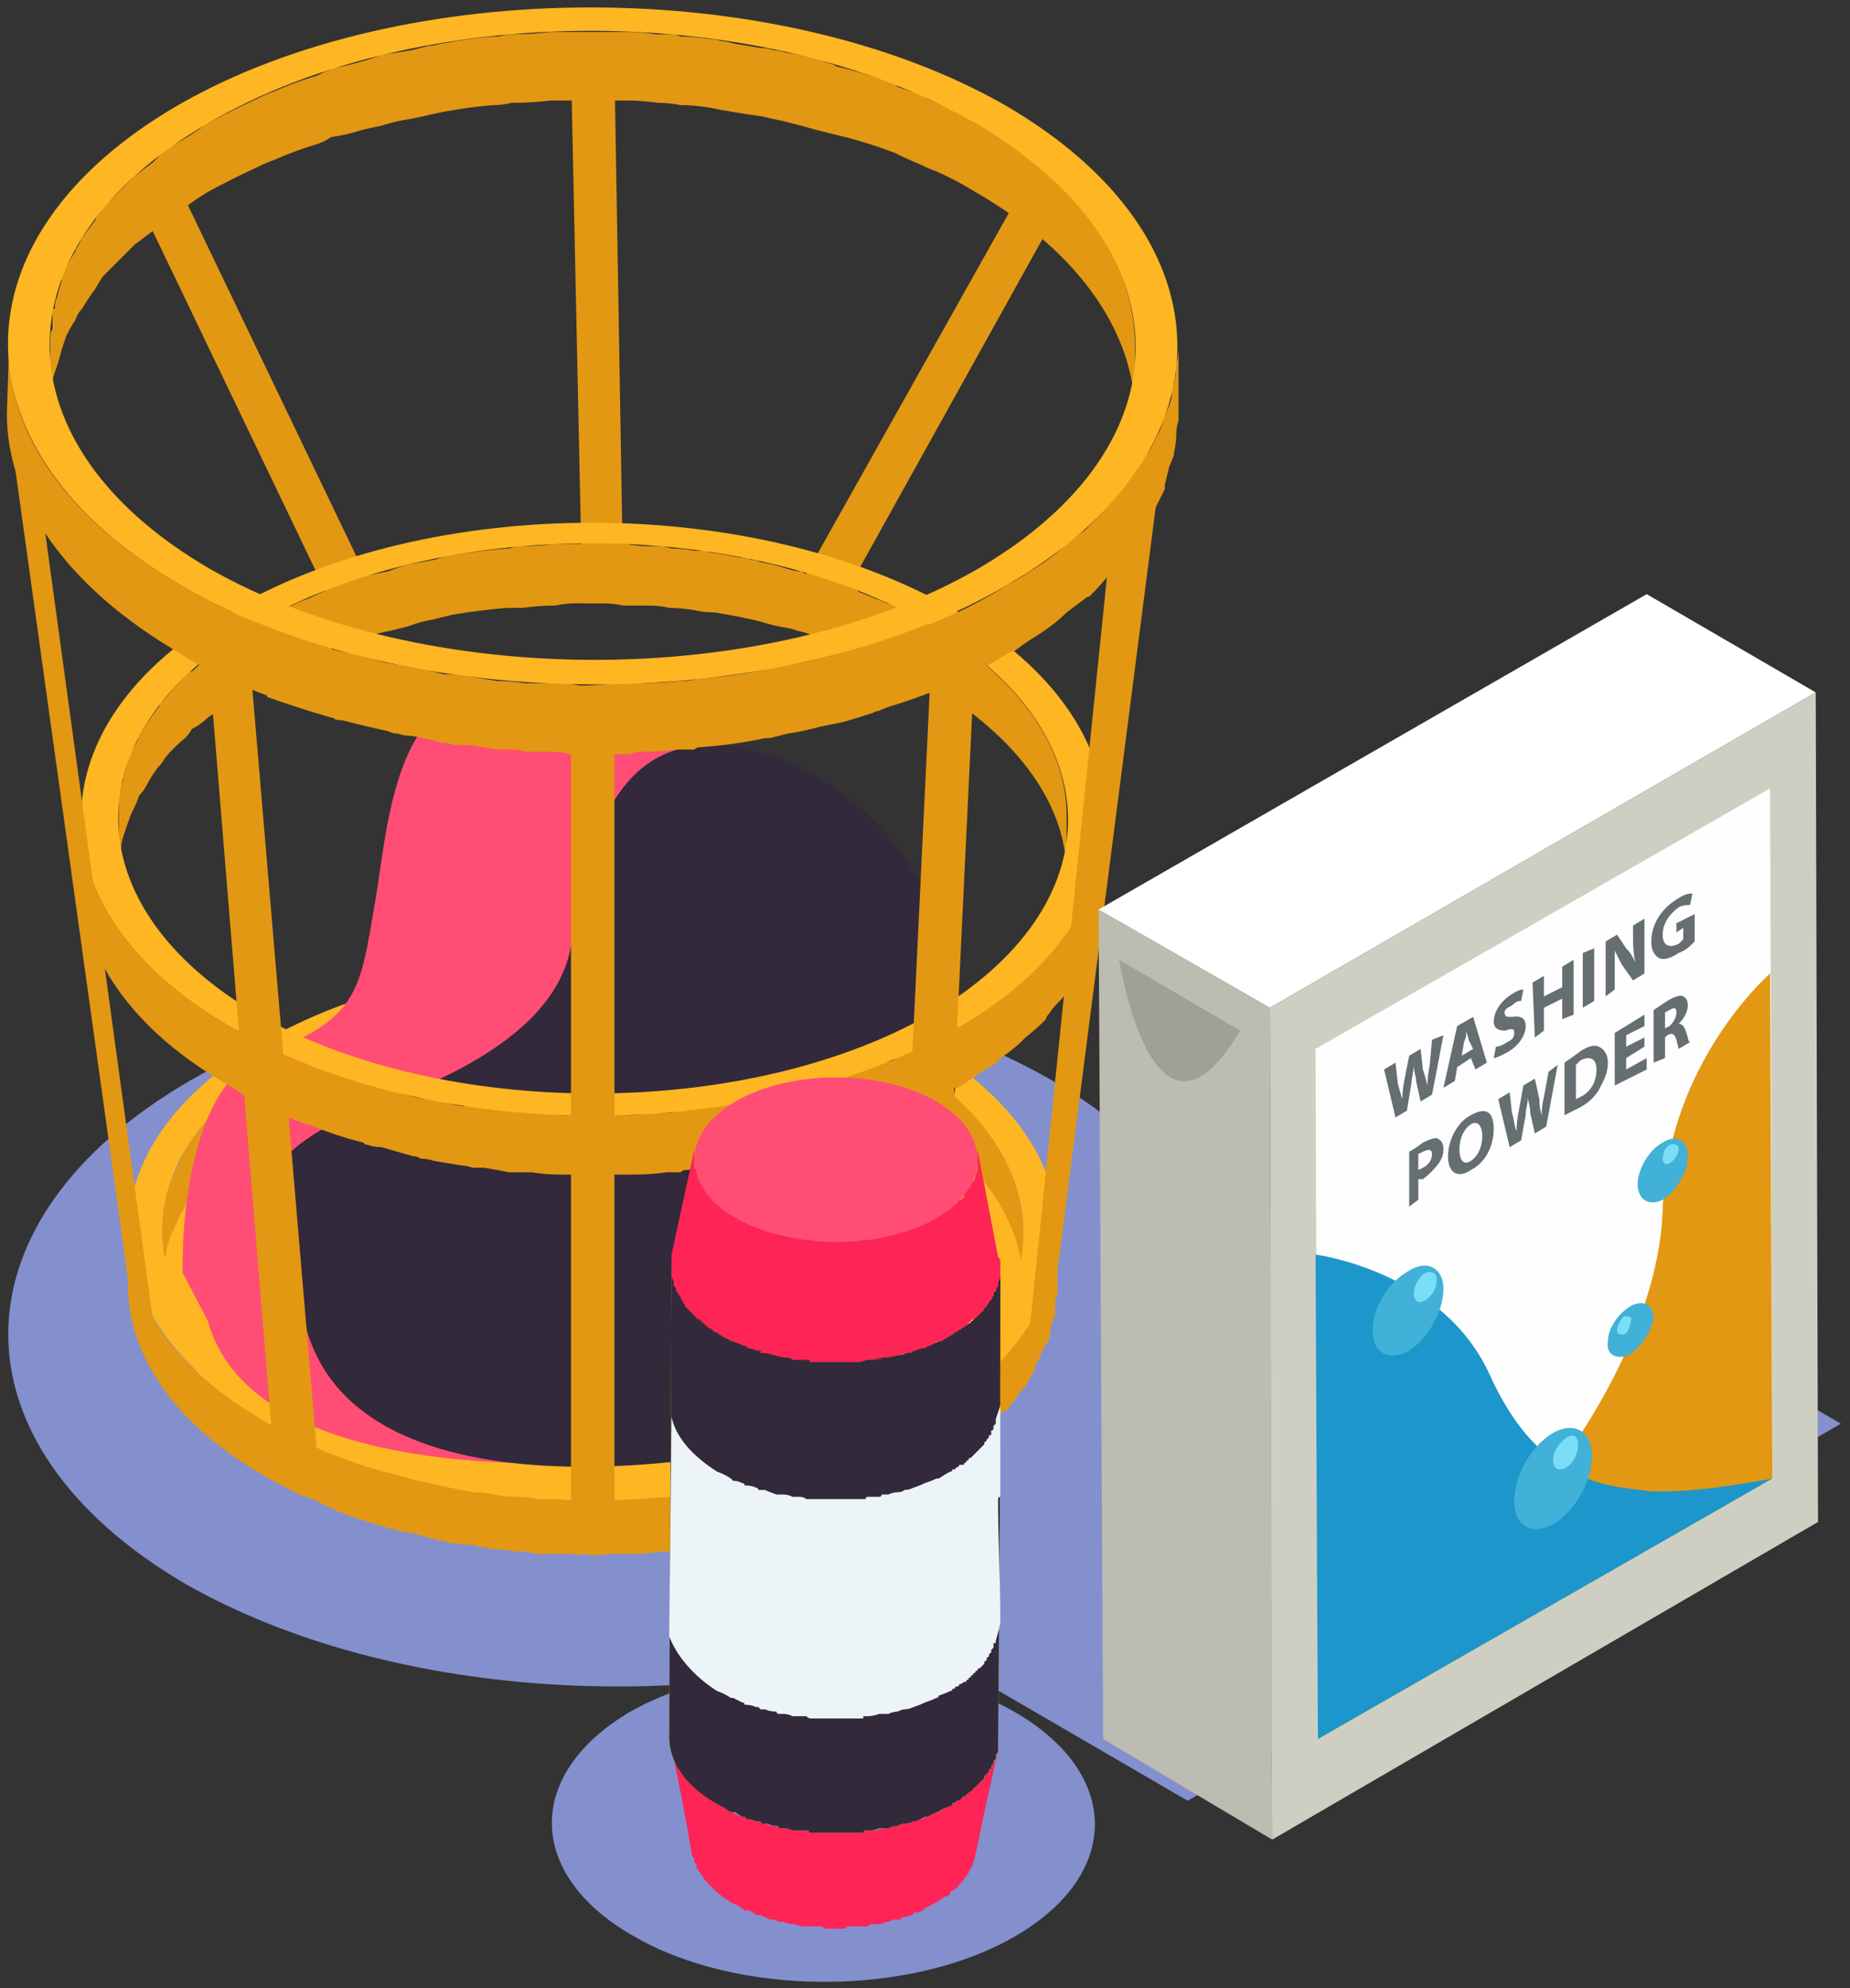 <svg version="1.2" xmlns="http://www.w3.org/2000/svg" viewBox="0 0 81 87" width="81" height="87">
	<rect x="0" y="0" width="81" height="87" fill="#333333" stroke="none"/>
	<title>Layer</title>
	<style>
		.s0 { fill: #8390cd } 
		.s1 { fill: #feb623 } 
		.s2 { fill: #e29813 } 
		.s3 { fill: #ff4d75 } 
		.s4 { fill: #32293a } 
		.s5 { fill: #bcbcb1 } 
		.s6 { fill: #ffffff } 
		.s7 { fill: #cecfc2 } 
		.s8 { fill: #fefefe } 
		.s9 { fill: #1d96cb } 
		.s10 { fill: #a0a095 } 
		.s11 { fill: #656f72 } 
		.s12 { fill: #41b1d8 } 
		.s13 { fill: #7cddf7 } 
		.s14 { fill: #fe2456 } 
		.s15 { fill: #b3bf19 } 
		.s16 { fill: #edf4f8 } 
	</style>
	<g id="Layer">
		<g id="-e-step_4">
			<g id="Layer">
				<path id="Layer" class="s0" d="m8.3 47.3c-10.5 6.1-10.6 15.9-0.2 22 10.5 6 27.4 6 37.9 0 10.5-6.1 10.5-15.9 0.1-22-10.4-6-27.4-6-37.8 0z"/>
			</g>
			<g id="Layer">
				<g id="Layer">
					<path id="Layer" class="s1" d="m45.1 55.7c0 6.1-8.5 11-19 11-10.5 0-19-4.9-19-11 0-6.2 8.5-11.1 19-11.1 10.5 0 19 4.9 19 11.1z"/>
				</g>
				<g id="Layer">
					<g id="Layer">
						<path id="Layer" class="s2" d="m39.3 46.2q-0.7-0.4-1.4-0.8-0.3-0.1-0.5-0.2-0.4-0.2-0.8-0.3-0.1-0.1-0.2-0.1-0.9-0.4-2-0.6 0-0.1-0.1-0.1-0.3-0.1-0.6-0.1-0.5-0.2-1.1-0.3-0.1 0-0.3-0.1-0.2 0-0.5-0.1-0.5-0.1-1-0.1-0.2-0.1-0.4-0.1-0.2 0-0.4-0.1-0.5 0-1-0.1-0.2 0-0.4 0-0.2 0-0.5 0-0.4-0.1-0.9-0.1-0.2 0-0.5 0-0.2 0-0.4 0-0.5 0-1 0-0.3 0-0.5 0-0.2 0-0.3 0-0.6 0-1.3 0.1-0.2 0-0.5 0-0.1 0-0.2 0.1-1.1 0.1-2.1 0.3-0.1 0-0.1 0-0.3 0-0.7 0.1-0.5 0.1-1 0.2-0.4 0.1-0.7 0.2-0.5 0.2-1 0.3-0.1 0-0.2 0.1-0.2 0-0.3 0.1-0.8 0.2-1.5 0.5-0.3 0.2-0.6 0.3-0.9 0.4-1.7 0.9-0.1 0-0.3 0.1-0.2 0.2-0.4 0.3-0.4 0.3-0.7 0.5-0.3 0.2-0.5 0.4-0.3 0.2-0.6 0.5-0.1 0-0.1 0.1-0.1 0.1-0.2 0.2-0.5 0.4-0.8 0.8-0.1 0.1-0.2 0.2-0.1 0.1-0.1 0.2-0.3 0.3-0.5 0.7-0.1 0.1-0.2 0.2 0 0.1 0 0.2-0.2 0.3-0.3 0.6-0.1 0.2-0.2 0.3 0 0.1 0 0.1-0.1 0.3-0.2 0.6 0 0.2-0.1 0.4 0 0 0 0.1 0 0.3-0.1 0.6 0 0.2 0 0.4 0 0.1 0 0.1v2.4q0-0.2 0-0.5 0.1-0.3 0.1-0.6 0.1-0.3 0.1-0.5 0.1-0.3 0.2-0.6 0.1-0.2 0.2-0.4 0.1-0.3 0.3-0.6 0.1-0.2 0.2-0.4 0.2-0.4 0.5-0.7 0.1-0.2 0.3-0.4 0.3-0.4 0.8-0.8 0.1-0.2 0.3-0.3 0.2-0.3 0.5-0.5 0.3-0.2 0.6-0.4 0.3-0.3 0.7-0.5 0.3-0.2 0.7-0.4 0.8-0.5 1.7-0.9 0.3-0.2 0.6-0.3 0.7-0.3 1.5-0.5 0.2-0.1 0.5-0.2 0.5-0.2 1-0.3 0.4-0.1 0.7-0.2 0.5-0.1 1.1-0.2 0.3-0.1 0.7-0.2 1-0.1 2.1-0.3 0.3 0 0.7 0 0.6-0.1 1.3-0.1 0.4 0 0.8 0 0.5 0 1 0 0.5 0 0.9 0 0.5 0 1 0 0.4 0.1 0.8 0.1 0.5 0.1 1 0.1 0.4 0.1 0.8 0.1 0.5 0.1 1 0.2 0.4 0.1 0.8 0.2 0.6 0.1 1.2 0.3 0.3 0.1 0.6 0.1 1.1 0.3 2 0.7 0.5 0.2 1 0.4 0.2 0.1 0.5 0.2 0.7 0.4 1.4 0.8c3.7 2.1 5.5 4.9 5.5 7.7v-2.4c0-2.8-1.8-5.6-5.5-7.7z"/>
					</g>
					<g id="Layer">
						<path id="Layer" class="s2" d="m46.2 54.5q0 0.4 0 0.7-0.1 0.3-0.2 0.5 0 0.3-0.1 0.6-0.1 0.3-0.3 0.5-0.1 0.3-0.2 0.6-0.2 0.3-0.3 0.5-0.2 0.4-0.5 0.7-0.2 0.2-0.3 0.4-0.4 0.5-0.9 1-0.2 0.1-0.3 0.3-0.3 0.2-0.6 0.5-0.3 0.2-0.6 0.4-0.4 0.3-0.7 0.5-0.4 0.3-0.8 0.5-0.9 0.6-1.9 1-0.3 0.1-0.6 0.2-0.8 0.4-1.6 0.6-0.3 0.1-0.6 0.3-0.5 0.1-1 0.2-0.4 0.2-0.8 0.3-0.6 0.1-1.2 0.2-0.4 0.1-0.7 0.2-1.2 0.2-2.4 0.3-0.3 0-0.6 0-0.7 0.1-1.5 0.1-0.4 0-0.8 0.1-0.6 0-1.1 0-0.5 0-1-0.1-0.5 0-1 0-0.5-0.1-0.9-0.1-0.6 0-1.1-0.1-0.4-0.1-0.9-0.1-0.5-0.1-1-0.2-0.5-0.1-0.9-0.2-0.6-0.1-1.2-0.3-0.4-0.1-0.8-0.2-1.1-0.3-2.1-0.7-0.6-0.2-1.1-0.5-0.2-0.1-0.5-0.2-0.7-0.4-1.5-0.8c-4-2.3-6-5.3-6-8.4v2.4c0 3.1 2 6.1 6 8.4q0.7 0.4 1.5 0.8 0.3 0.1 0.6 0.2 0.4 0.2 0.8 0.4 0.1 0 0.2 0.1 1 0.4 2.1 0.7 0.1 0 0.2 0.1 0.3 0 0.5 0.1 0.7 0.1 1.3 0.3 0.2 0 0.3 0.1 0.3 0 0.5 0.1 0.6 0.1 1.1 0.1 0.2 0.1 0.5 0.1 0.2 0.1 0.5 0.1 0.4 0 0.9 0.1 0.3 0 0.5 0 0.3 0.1 0.5 0.1 0.5 0 1 0 0.3 0 0.5 0 0.2 0.1 0.4 0 0.6 0.1 1.2 0 0.2 0 0.5 0 0.2 0 0.4 0 0.6 0 1.3-0.1 0.3 0 0.6 0 0.1 0 0.2 0 1.1-0.2 2.3-0.3 0-0.1 0.1-0.1 0.3 0 0.7-0.1 0.5-0.1 1.1-0.2 0.4-0.1 0.7-0.3 0.6-0.1 1.1-0.3 0.1 0 0.2 0 0.2-0.1 0.4-0.2 0.8-0.2 1.6-0.6 0.3-0.1 0.6-0.2 1-0.5 1.9-1 0.1-0.1 0.2-0.1 0.3-0.2 0.5-0.4 0.4-0.2 0.8-0.5 0.3-0.2 0.5-0.4 0.4-0.3 0.7-0.5 0-0.1 0.1-0.1 0.4-0.4 0.7-0.8 0.1-0.1 0.2-0.1 0.2-0.3 0.4-0.5 0-0.1 0.1-0.2 0.3-0.3 0.5-0.7 0.1-0.2 0.2-0.3 0-0.1 0-0.2 0.2-0.3 0.3-0.6 0.1-0.2 0.2-0.4 0 0 0.1-0.1 0.1-0.3 0.1-0.6 0.1-0.2 0.1-0.4 0.1-0.1 0.1-0.1 0-0.3 0-0.7 0.1-0.2 0.1-0.4 0-0.1 0-0.2v-2.3q0 0.2-0.1 0.5z"/>
					</g>
					<g id="Layer">
						<g id="Layer">
							<path id="Layer" fill-rule="evenodd" class="s1" d="m40.3 45.6c8 4.6 8 12 0.1 16.6-7.9 4.6-20.8 4.6-28.8 0-7.9-4.6-8-12-0.1-16.6 7.9-4.6 20.8-4.6 28.8 0zm-27.6 16c7.3 4.3 19.3 4.3 26.6 0 7.4-4.2 7.3-11.2 0-15.4-7.4-4.3-19.4-4.3-26.7 0-7.4 4.2-7.3 11.2 0.1 15.4z"/>
						</g>
					</g>
				</g>
				<g id="Layer">
					<path id="Layer" class="s2" d="m25 2.9l1.9-0.1 0.4 23.6h-1.8z"/>
				</g>
				<g id="Layer">
					<path id="Layer" class="s2" d="m6.2 9.1l1.7-0.8 8.5 17.7-1.7 0.8z"/>
				</g>
				<g id="Layer">
					<path id="Layer" class="s2" d="m34.8 26l10-17.8 1.6 0.9-9.9 17.8z"/>
				</g>
				<path id="Layer" class="s3" d="m8 55.7c0 0-0.3-8.2 3.8-9.7 4-1.4 4-3 4.6-6.4 0.6-3.4 0.8-9.7 5.8-9.4 4.9 0.3 13.2 4.7 14 10.9 0.7 6.3 3 10.2 5.5 12.2 4.5 3.6-3 8.1-5.5 9.3-2.6 1.1-24.6 4.3-27.1-4.8z"/>
				<path id="Layer" class="s4" d="m11.2 53.9c-0.2-1.9 1.1-4.1 5.2-5.5 4.1-1.5 8-3.6 8.6-7 0.6-3.4 1.4-9 6.4-8.8 4.9 0.3 9.7 4.7 10.5 11 0.8 6.2-2.7 7.7-0.2 9.7 4.5 3.6-3 8.1-5.5 9.3-2.6 1.1-20.3 4.6-22.8-4.5 0 0-2.1-3-2.2-4.2z"/>
				<g id="Layer">
					<g id="Layer">
						<path id="Layer" class="s2" d="m40.6 27.3q-0.7-0.4-1.5-0.8-0.3-0.1-0.5-0.2-0.5-0.2-1-0.4 0 0-0.1-0.1-1.1-0.4-2.2-0.7-0.1 0-0.2-0.1-0.3 0-0.6-0.1-0.6-0.2-1.2-0.3-0.2-0.1-0.4-0.1-0.2-0.1-0.5-0.1-0.5-0.1-1.1-0.2-0.2 0-0.4-0.1-0.3 0-0.5 0-0.5-0.1-1-0.1-0.3-0.1-0.6-0.1-0.2 0-0.4 0-0.5 0-1-0.1-0.3 0-0.6 0-0.2 0-0.4 0-0.6 0-1.2 0-0.3 0-0.5 0-0.2 0-0.4 0-0.7 0.1-1.4 0.1-0.3 0-0.6 0.1 0 0-0.1 0-1.2 0.1-2.4 0.3 0 0-0.1 0-0.4 0.1-0.7 0.2-0.6 0.1-1.1 0.2-0.4 0.1-0.9 0.3-0.5 0.1-1 0.2-0.1 0.1-0.3 0.1-0.1 0.1-0.3 0.2-0.9 0.2-1.7 0.6-0.2 0.1-0.5 0.2-1.1 0.5-2 1-0.1 0.1-0.2 0.2-0.3 0.1-0.6 0.3-0.4 0.3-0.7 0.5-0.3 0.2-0.6 0.5-0.3 0.2-0.6 0.5-0.1 0.1-0.2 0.1-0.1 0.1-0.2 0.2-0.5 0.5-0.9 1-0.1 0.1-0.2 0.2 0 0.1-0.1 0.2-0.3 0.4-0.5 0.7-0.1 0.2-0.2 0.3 0 0.1-0.1 0.2-0.1 0.3-0.3 0.6-0.1 0.2-0.2 0.4 0 0.1 0 0.1-0.1 0.4-0.2 0.7 0 0.2-0.1 0.4 0 0 0 0.1-0.1 0.3-0.1 0.7 0 0.2 0 0.4 0 0.1 0 0.2v2.6q0-0.3 0-0.6 0-0.3 0.1-0.7 0-0.2 0.1-0.5 0.1-0.3 0.2-0.6 0.1-0.3 0.2-0.5 0.2-0.4 0.3-0.7 0.2-0.2 0.3-0.4 0.2-0.4 0.5-0.8 0.2-0.2 0.3-0.4 0.4-0.5 0.9-0.9 0.2-0.2 0.3-0.4 0.4-0.2 0.7-0.5 0.3-0.2 0.6-0.4 0.3-0.3 0.7-0.6 0.4-0.2 0.8-0.5 0.9-0.5 2-0.9 0.2-0.2 0.5-0.3 0.8-0.3 1.7-0.6 0.3-0.1 0.6-0.2 0.5-0.2 1.1-0.3 0.4-0.1 0.8-0.2 0.5-0.2 1.1-0.3 0.4-0.1 0.8-0.2 1.2-0.2 2.4-0.3 0.3 0 0.7 0 0.7-0.1 1.4-0.1 0.5-0.1 0.9-0.1 0.6 0 1.2 0 0.4 0 0.9 0.1 0.6 0 1.1 0 0.5 0 0.9 0.1 0.5 0 1.1 0.1 0.4 0.1 0.9 0.1 0.6 0.1 1.1 0.2 0.5 0.1 0.9 0.2 0.6 0.2 1.3 0.3 0.3 0.1 0.7 0.2 1.1 0.4 2.2 0.8 0.5 0.2 1 0.4 0.3 0.1 0.6 0.3 0.8 0.3 1.5 0.7c4.1 2.4 6.2 5.5 6.1 8.6v-2.6c0.1-3.1-2-6.2-6.1-8.6z"/>
					</g>
					<g id="Layer">
						<path id="Layer" class="s2" d="m48.3 36.5q0 0.4-0.1 0.8 0 0.2-0.1 0.5-0.1 0.4-0.2 0.7-0.1 0.3-0.2 0.5-0.2 0.4-0.4 0.7-0.1 0.3-0.3 0.6-0.2 0.3-0.5 0.7-0.2 0.3-0.4 0.5-0.4 0.5-0.9 1-0.2 0.2-0.4 0.4-0.3 0.3-0.7 0.5-0.3 0.3-0.6 0.5-0.4 0.3-0.8 0.5-0.4 0.3-0.8 0.6-1.1 0.6-2.2 1.1-0.3 0.1-0.6 0.3-0.9 0.3-1.8 0.6-0.3 0.1-0.6 0.2-0.6 0.2-1.1 0.4-0.5 0.1-0.9 0.2-0.7 0.2-1.3 0.3-0.4 0.1-0.8 0.1-1.3 0.3-2.6 0.4-0.3 0-0.7 0.1-0.8 0-1.6 0.1-0.5 0-0.9 0-0.7 0-1.3 0-0.5 0-1 0-0.6-0.1-1.1-0.1-0.6 0-1.1-0.1-0.5 0-1.1-0.1-0.5-0.1-1-0.1-0.6-0.1-1.2-0.3-0.5 0-0.9-0.1-0.7-0.2-1.4-0.4-0.4-0.1-0.8-0.2-1.2-0.4-2.4-0.8-0.6-0.2-1.1-0.5-0.3-0.1-0.6-0.2-0.8-0.4-1.6-0.9c-4.4-2.5-6.7-5.9-6.6-9.2l-0.1 2.6c0 3.3 2.2 6.7 6.7 9.2q0.7 0.5 1.6 0.9 0.3 0.1 0.6 0.3 0.5 0.2 1 0.4 0 0 0.1 0 1.2 0.5 2.4 0.8 0.1 0.1 0.2 0.1 0.3 0.1 0.6 0.1 0.7 0.2 1.4 0.4 0.2 0 0.3 0.1 0.3 0 0.6 0.1 0.6 0.1 1.2 0.2 0.2 0 0.5 0.1 0.2 0 0.5 0 0.6 0.1 1.1 0.2 0.3 0 0.5 0 0.3 0 0.5 0 0.6 0.1 1.2 0.1 0.3 0 0.6 0 0.2 0 0.4 0 0.6 0 1.2 0 0.3 0 0.6 0 0.2 0 0.4 0 0.8 0 1.5-0.1 0.3 0 0.6 0 0.1-0.1 0.2-0.1 1.3-0.1 2.6-0.3 0 0 0.1 0 0.4-0.1 0.7-0.2 0.7-0.1 1.3-0.3 0.4-0.1 0.8-0.2 0.6-0.1 1.2-0.3 0.1-0.1 0.2-0.1 0.2-0.1 0.4-0.1 0.9-0.4 1.8-0.7 0.3-0.1 0.6-0.3 1.1-0.5 2.1-1.1 0.2 0 0.3-0.1 0.3-0.2 0.6-0.4 0.4-0.3 0.8-0.5 0.3-0.3 0.6-0.5 0.4-0.3 0.7-0.6 0.1-0.1 0.1-0.1 0.5-0.4 0.9-0.8 0-0.1 0.1-0.2 0.2-0.3 0.4-0.5 0.1-0.1 0.2-0.2 0.3-0.4 0.5-0.8 0.1-0.2 0.2-0.4 0.1 0 0.1-0.1 0.2-0.4 0.3-0.7 0.2-0.2 0.2-0.4 0.1-0.1 0.1-0.2 0.1-0.3 0.2-0.6 0-0.3 0.1-0.5 0-0.1 0-0.1 0.1-0.4 0.1-0.7 0-0.3 0.1-0.5 0-0.1 0-0.2v-2.6q0 0.3-0.1 0.6z"/>
					</g>
					<g id="Layer">
						<g id="Layer">
							<path id="Layer" fill-rule="evenodd" class="s1" d="m41.8 26.7c8.7 5 8.8 13.3 0.1 18.3-8.8 5.1-23 5.1-31.7 0-8.8-5-8.9-13.3-0.1-18.3 8.7-5.1 22.9-5.1 31.7 0zm-30.5 17.7c8.1 4.6 21.3 4.6 29.4 0 8.1-4.7 8.1-12.4-0.1-17.1-8.1-4.7-21.3-4.7-29.4 0-8.1 4.7-8 12.4 0.1 17.1z"/>
						</g>
					</g>
				</g>
				<g id="Layer">
					<g id="Layer">
						<path id="Layer" class="s2" d="m42.7 5.4q-0.8-0.5-1.7-0.9-0.3-0.1-0.6-0.3-0.5-0.2-1.1-0.4-0.1-0.1-0.1-0.1-1.3-0.5-2.6-0.8-0.1-0.1-0.2-0.1-0.3-0.1-0.6-0.2-0.7-0.2-1.4-0.3-0.3-0.1-0.5-0.1-0.3-0.1-0.6-0.1-0.6-0.1-1.2-0.2-0.3-0.1-0.5-0.1-0.3-0.1-0.6-0.1-0.6-0.1-1.2-0.1-0.2-0.1-0.5-0.1-0.3 0-0.6 0-0.6-0.1-1.1-0.1-0.4 0-0.7 0-0.2 0-0.5 0-0.6 0-1.3 0-0.3 0-0.6 0-0.2 0-0.4 0-0.8 0.1-1.6 0.1-0.3 0-0.7 0.1-0.1 0-0.2 0-1.3 0.1-2.7 0.4 0 0-0.1 0-0.4 0.1-0.8 0.2-0.6 0.1-1.3 0.2-0.5 0.2-0.9 0.3-0.7 0.2-1.3 0.3-0.1 0.1-0.2 0.1-0.2 0.1-0.4 0.2-1 0.3-1.9 0.7-0.3 0.1-0.7 0.3-1.1 0.5-2.2 1.1-0.2 0.1-0.3 0.2-0.3 0.2-0.6 0.4-0.5 0.3-0.9 0.5-0.3 0.3-0.6 0.6-0.4 0.3-0.8 0.6 0 0-0.1 0.1-0.1 0.1-0.2 0.2-0.6 0.6-1.1 1.1-0.1 0.2-0.2 0.3-0.1 0.1-0.1 0.2-0.3 0.4-0.6 0.8-0.1 0.2-0.2 0.4-0.1 0.1-0.1 0.2-0.2 0.3-0.4 0.7-0.1 0.2-0.2 0.4 0 0.1 0 0.2-0.1 0.3-0.2 0.7-0.1 0.2-0.1 0.5-0.1 0-0.1 0.1 0 0.4 0 0.8c-0.1 0.1-0.1 0.3-0.1 0.5q0 0.1 0 0.2v3c0-0.3 0-0.5 0-0.7q0.1-0.4 0.1-0.8 0.1-0.3 0.2-0.6 0.1-0.3 0.2-0.7 0.1-0.3 0.2-0.6 0.2-0.4 0.4-0.7 0.1-0.3 0.3-0.5 0.3-0.5 0.6-0.9 0.1-0.2 0.3-0.5 0.5-0.5 1-1 0.2-0.2 0.4-0.4 0.4-0.3 0.8-0.6 0.3-0.3 0.6-0.5 0.5-0.3 0.9-0.6 0.4-0.3 0.9-0.6 1.1-0.6 2.2-1.1 0.4-0.2 0.7-0.3 0.9-0.4 1.9-0.7 0.3-0.1 0.6-0.3 0.7-0.1 1.3-0.3 0.4-0.1 0.9-0.2 0.6-0.2 1.3-0.3 0.5-0.1 0.9-0.2 1.4-0.3 2.7-0.4 0.4 0 0.8-0.1 0.9 0 1.7-0.1 0.5 0 1 0 0.7 0 1.3 0 0.6 0 1.1 0 0.6 0 1.3 0.1 0.5 0 1 0.1 0.6 0 1.2 0.1 0.5 0.1 1.1 0.2 0.6 0.1 1.3 0.2 0.4 0.1 0.9 0.2 0.8 0.2 1.5 0.4 0.4 0.1 0.8 0.2 1.3 0.3 2.6 0.8 0.6 0.3 1.1 0.5 0.4 0.2 0.7 0.3 0.9 0.4 1.7 0.9c4.7 2.7 7 6.3 7 9.8v-3c0-3.6-2.3-7.1-7-9.8z"/>
					</g>
					<g id="Layer">
						<path id="Layer" class="s2" d="m51.5 15.9q0 0.5-0.1 0.9-0.1 0.3-0.1 0.6-0.1 0.4-0.3 0.8-0.1 0.3-0.2 0.6-0.2 0.4-0.4 0.8-0.2 0.3-0.4 0.6-0.2 0.4-0.6 0.9-0.2 0.2-0.4 0.5-0.5 0.6-1.1 1.2-0.2 0.2-0.4 0.4-0.4 0.3-0.8 0.6-0.3 0.3-0.7 0.6-0.4 0.3-0.9 0.6c-0.3 0.2-0.6 0.4-1 0.6q-1.1 0.7-2.4 1.3-0.3 0.1-0.7 0.3-1 0.4-2 0.7-0.4 0.2-0.8 0.3-0.6 0.2-1.3 0.3-0.5 0.2-1 0.3-0.7 0.2-1.4 0.3-0.5 0.1-1 0.2-1.4 0.3-2.9 0.4-0.4 0.1-0.8 0.1-0.9 0.1-1.9 0.1-0.5 0-1 0-0.7 0.1-1.5 0.1-0.5-0.1-1.1-0.1-0.7 0-1.3 0-0.6-0.1-1.2-0.1-0.7-0.1-1.3-0.2-0.6-0.1-1.1-0.1-0.7-0.2-1.4-0.3-0.5-0.1-1.1-0.2-0.8-0.2-1.5-0.4-0.5-0.1-0.9-0.2-1.4-0.4-2.8-1-0.6-0.2-1.3-0.5-0.3-0.2-0.6-0.3-1-0.5-1.9-1c-5-2.9-7.6-6.7-7.5-10.5l-0.1 3c0 3.8 2.6 7.6 7.6 10.5q0.9 0.6 1.9 1 0.3 0.2 0.7 0.3 0.5 0.3 1.1 0.5 0.1 0 0.1 0.1 1.4 0.5 2.8 0.9 0.1 0 0.2 0.1 0.3 0 0.6 0.1 0.8 0.2 1.7 0.4 0.2 0.1 0.4 0.1 0.3 0.1 0.6 0.1 0.7 0.1 1.3 0.3 0.3 0 0.6 0.1 0.3 0 0.6 0 0.7 0.1 1.3 0.2 0.3 0 0.6 0 0.3 0 0.6 0.1 0.6 0 1.3 0 0.3 0 0.6 0.1 0.3 0 0.5 0 0.7 0 1.4 0 0.4 0 0.8 0 0.2-0.1 0.4-0.1 0.8 0 1.7-0.1 0.3 0 0.7 0 0.1-0.1 0.2-0.1 1.5-0.1 2.9-0.4 0.1 0 0.2 0 0.4-0.1 0.8-0.2 0.7-0.1 1.4-0.3 0.5-0.1 1-0.2 0.7-0.2 1.3-0.4 0.2-0.1 0.3-0.1 0.2-0.1 0.5-0.2 1-0.3 2-0.7 0.3-0.2 0.7-0.3 1.3-0.6 2.4-1.3 0.2-0.1 0.3-0.1 0.4-0.3 0.7-0.5 0.5-0.3 0.9-0.6 0.4-0.3 0.7-0.6 0.4-0.3 0.8-0.6 0.1-0.1 0.2-0.1 0.5-0.5 0.9-1 0.1-0.1 0.2-0.2 0.2-0.3 0.5-0.6 0-0.1 0.1-0.2 0.4-0.5 0.6-0.9c0.1-0.1 0.2-0.3 0.3-0.4q0-0.1 0.1-0.2 0.2-0.4 0.4-0.8 0.1-0.2 0.2-0.4 0-0.1 0-0.2 0.1-0.4 0.2-0.8 0.1-0.2 0.2-0.5 0-0.1 0-0.1 0.1-0.4 0.1-0.8 0-0.3 0.1-0.6 0-0.1 0-0.2v-3q0 0.4-0.1 0.7z"/>
					</g>
					<g id="Layer">
						<g id="Layer">
							<path id="Layer" fill-rule="evenodd" class="s1" d="m44 4.6c10 5.8 10.1 15.2 0.1 21-9.9 5.8-26.2 5.8-36.2 0-10-5.8-10.1-15.2-0.1-21 9.9-5.7 26.2-5.7 36.2 0zm-34.8 20.3c9.3 5.3 24.4 5.3 33.6 0 9.3-5.4 9.2-14.1-0.1-19.5-9.3-5.4-24.4-5.4-33.6 0-9.3 5.4-9.2 14.1 0.1 19.5z"/>
						</g>
					</g>
				</g>
				<g id="Layer">
					<path id="Layer" class="s2" d="m25 31.2h1.9v35.5h-1.9z"/>
				</g>
				<g id="Layer">
					<path id="Layer" class="s2" d="m39.1 63.7l1.7-35.4 1.9 0.1-1.7 35.4z"/>
				</g>
				<g id="Layer">
					<g id="Layer">
						<path id="Layer" class="s2" d="m45.9 58.7l-0.8-0.7 3.7-36 1.8 0.2z"/>
					</g>
				</g>
				<g id="Layer">
					<path id="Layer" class="s2" d="m9.1 28.5l1.8-0.1 3 35.4-1.9 0.1z"/>
				</g>
				<g id="Layer">
					<g id="Layer">
						<path id="Layer" class="s2" d="m5.9 58.1l-5.5-39.5 1.1 1.2 5.2 38z"/>
					</g>
				</g>
			</g>
			<g id="Layer">
				<g id="Layer">
					<path id="Layer" class="s0" d="m34.8 68.8l17.2 10 28.6-16.5-17.2-10z"/>
				</g>
				<g id="Layer">
					<g id="Layer">
						<path id="Layer" class="s5" d="m55.7 80.5l-7.4-4.4-0.2-36.3 7.5 4.3z"/>
					</g>
					<g id="Layer">
						<path id="Layer" class="s6" d="m55.6 44.1l-7.5-4.3 24-13.8 7.4 4.3z"/>
					</g>
					<g id="Layer">
						<path id="Layer" class="s7" d="m79.5 30.3l0.1 36.3-23.9 13.9-0.1-36.4z"/>
					</g>
					<g id="Layer">
						<path id="Layer" class="s8" d="m77.5 34.5l0.1 30.2-19.9 11.4-0.1-30.2z"/>
					</g>
					<path id="Layer" class="s2" d="m57.7 76.1l19.9-11.4-0.1-22.1c0 0-4.5 3.9-4.7 10.3-0.2 6.4-5.8 13.8-9.6 16.5-3.9 2.6-5.5 6.7-5.5 6.7z"/>
					<path id="Layer" class="s9" d="m57.6 54.9c0 0 5.5 0.7 7.6 5.2 2 4.5 4.8 4.9 6.6 5.1 1.8 0.3 5.8-0.5 5.8-0.5l-19.9 11.4z"/>
					<path id="Layer" class="s10" d="m49 42c0 0 1.5 9.5 5.3 3.1z"/>
					<g id="Layer">
						<g id="Layer">
							<g id="Layer">
								<path id="Layer" fill-rule="evenodd" class="s11" d="m64.5 44.5l0.6 2-0.5 0.3-0.2-0.5-0.6 0.4-0.1 0.6-0.5 0.3 0.6-2.7zm-0.5 1.7l0.5-0.3-0.2-0.4c0-0.1-0.1-0.3-0.1-0.4 0 0.2 0 0.3-0.1 0.5z"/>
							</g>
							<g id="Layer">
								<path id="Layer" class="s11" d="m63.2 45.3l-0.5 2.6-0.5 0.3-0.2-0.9c0-0.2-0.1-0.4-0.1-0.7 0 0.3-0.1 0.6-0.1 0.8l-0.2 1.2-0.5 0.3-0.5-2.1 0.5-0.3 0.1 0.9q0.1 0.4 0.2 0.7 0-0.4 0.1-0.9l0.2-1 0.5-0.3 0.1 0.9q0.1 0.3 0.2 0.7 0-0.4 0.1-0.9l0.1-1.1z"/>
							</g>
						</g>
						<g id="Layer">
							<path id="Layer" class="s11" d="m66.2 43.5q0.3-0.2 0.5-0.2l-0.1 0.5c-0.1 0-0.2 0-0.4 0.2-0.2 0.1-0.4 0.2-0.3 0.4 0 0.1 0.1 0.1 0.3 0.1q0.6-0.1 0.6 0.4c0 0.4-0.3 0.9-0.9 1.2-0.2 0.1-0.4 0.2-0.5 0.2l0.1-0.5q0.2 0 0.5-0.2c0.2-0.1 0.3-0.2 0.3-0.4 0-0.2-0.1-0.2-0.4-0.1-0.3 0-0.5-0.1-0.5-0.4 0-0.4 0.3-0.9 0.8-1.2z"/>
						</g>
						<g id="Layer">
							<path id="Layer" fill-rule="evenodd" class="s11" d="m70 45.8c0.2 0.1 0.4 0.3 0.4 0.7 0 0.5-0.2 0.8-0.4 1.2q-0.3 0.5-0.9 0.8-0.4 0.2-0.6 0.3v-2.3q0.3-0.2 0.7-0.5c0.3-0.2 0.6-0.3 0.8-0.2zm-0.8 2.2c0.4-0.2 0.7-0.6 0.7-1.2 0-0.5-0.3-0.6-0.7-0.4q-0.1 0.1-0.2 0.2v1.5z"/>
						</g>
						<g id="Layer">
							<path id="Layer" class="s11" d="m68.9 42v2.4l-0.5 0.2v-0.9l-0.8 0.4v1l-0.4 0.3-0.1-2.4 0.5-0.3v0.9l0.8-0.4v-0.9z"/>
						</g>
						<g id="Layer">
							<path id="Layer" class="s11" d="m69.8 41.5v2.3l-0.5 0.3v-2.4z"/>
						</g>
						<g id="Layer">
							<path id="Layer" class="s11" d="m72 40.2v2.4l-0.5 0.3-0.5-0.7c-0.1-0.2-0.2-0.4-0.3-0.6q0 0.4 0 1v0.7l-0.4 0.3v-2.4l0.5-0.3 0.4 0.6c0.2 0.2 0.3 0.4 0.4 0.6q-0.1-0.4-0.1-1v-0.6z"/>
						</g>
						<g id="Layer">
							<path id="Layer" class="s11" d="m73.5 39.3c0.3-0.2 0.5-0.2 0.6-0.2l-0.1 0.5c-0.1 0-0.3 0-0.5 0.1-0.4 0.3-0.7 0.7-0.7 1.2 0 0.5 0.3 0.6 0.7 0.4q0.1-0.1 0.2-0.2v-0.5l-0.3 0.2v-0.4l0.8-0.4v1.2c-0.2 0.2-0.4 0.4-0.7 0.5q-0.6 0.4-0.9 0.2-0.3-0.2-0.3-0.7c0-0.8 0.5-1.5 1.2-1.9z"/>
						</g>
						<g id="Layer">
							<path id="Layer" fill-rule="evenodd" class="s11" d="m62.9 49.8c0.2 0.1 0.3 0.2 0.3 0.5q0 0.3-0.2 0.6-0.3 0.4-0.7 0.7h-0.2v0.9l-0.4 0.3v-2.4q0.2-0.1 0.6-0.4 0.4-0.2 0.6-0.2zm-0.6 1.3c0.2-0.1 0.4-0.3 0.4-0.6q0-0.3-0.4-0.1l-0.2 0.1v0.7z"/>
						</g>
						<g id="Layer">
							<path id="Layer" fill-rule="evenodd" class="s11" d="m64.4 48.8c0.7-0.4 1-0.1 1 0.6 0 0.8-0.4 1.5-1 1.8-0.6 0.4-1 0.1-1-0.6 0-0.7 0.4-1.5 1-1.8zm0 2c0.3-0.2 0.5-0.6 0.5-1.1 0-0.4-0.2-0.7-0.5-0.5-0.3 0.2-0.5 0.6-0.5 1.1 0 0.5 0.2 0.7 0.5 0.5z"/>
						</g>
						<g id="Layer">
							<path id="Layer" class="s11" d="m68.2 46.6l-0.5 2.7-0.5 0.3-0.2-0.9c0-0.3-0.1-0.5-0.1-0.7 0 0.3-0.1 0.5-0.1 0.8l-0.2 1.1-0.5 0.3-0.5-2.1 0.5-0.3 0.1 0.9c0.1 0.3 0.1 0.6 0.2 0.8q0-0.4 0.1-0.9l0.2-1.1 0.5-0.3 0.2 0.9q0 0.4 0.1 0.7 0-0.4 0.1-0.8l0.2-1.1z"/>
						</g>
						<g id="Layer">
							<path id="Layer" class="s11" d="m72 44.4v0.5l-0.8 0.4v0.5l0.8-0.4v0.4l-0.8 0.5v0.5l0.9-0.5v0.5l-1.4 0.7v-2.3z"/>
						</g>
						<g id="Layer">
							<path id="Layer" fill-rule="evenodd" class="s11" d="m73.8 45.1c0.1 0.2 0.1 0.5 0.2 0.5l-0.5 0.3q0 0-0.1-0.4c-0.1-0.3-0.2-0.3-0.4-0.2l-0.1 0.1v0.9l-0.5 0.2v-2.3q0.3-0.2 0.6-0.4 0.5-0.3 0.7-0.2 0.2 0.1 0.2 0.4c0 0.3-0.2 0.6-0.4 0.8q0.2 0 0.3 0.3zm-0.7-0.2c0.2-0.2 0.3-0.4 0.3-0.6q0-0.3-0.3-0.1-0.2 0.1-0.2 0.1v0.7z"/>
						</g>
					</g>
					<g id="Layer">
						<g id="Layer">
							<path id="Layer" class="s12" d="m61.7 55.6c0.8-0.5 1.5-0.1 1.5 0.8 0 1-0.7 2.2-1.5 2.7-0.9 0.5-1.6 0.1-1.6-0.9 0-1 0.7-2.1 1.6-2.6z"/>
						</g>
						<g id="Layer">
							<path id="Layer" class="s13" d="m62.4 55.7c0.3-0.1 0.5 0 0.5 0.3 0 0.4-0.2 0.7-0.5 0.9-0.3 0.2-0.5 0-0.5-0.3 0-0.3 0.2-0.7 0.5-0.9z"/>
						</g>
					</g>
					<g id="Layer">
						<path id="Layer" class="s12" d="m72.8 50c0.6-0.4 1.1-0.1 1.1 0.6 0 0.7-0.5 1.5-1.1 1.9-0.6 0.3-1.1 0-1.1-0.7 0-0.6 0.5-1.5 1.1-1.8z"/>
					</g>
					<g id="Layer">
						<path id="Layer" class="s13" d="m73.1 50.1c0.2-0.1 0.4 0 0.4 0.2 0 0.2-0.2 0.5-0.4 0.6-0.2 0.1-0.3 0-0.3-0.2 0-0.2 0.1-0.5 0.3-0.6z"/>
					</g>
					<g id="Layer">
						<path id="Layer" class="s12" d="m68 62.7c0.9-0.5 1.7-0.1 1.7 1 0 1.1-0.7 2.4-1.7 3-0.9 0.5-1.7 0.1-1.7-1 0-1.1 0.7-2.4 1.7-3z"/>
					</g>
					<g id="Layer">
						<path id="Layer" class="s13" d="m68.6 62.9c0.3-0.2 0.5 0 0.5 0.3 0 0.4-0.2 0.8-0.5 1-0.3 0.2-0.6 0.1-0.6-0.3 0-0.4 0.3-0.8 0.6-1z"/>
					</g>
					<g id="Layer">
						<path id="Layer" class="s12" d="m71.5 57.1c0.5-0.2 0.9 0 0.9 0.6-0.1 0.6-0.6 1.3-1.1 1.6-0.5 0.2-1 0-0.9-0.6 0-0.6 0.5-1.3 1.1-1.6z"/>
					</g>
					<g id="Layer">
						<path id="Layer" class="s13" d="m71.1 57.6c0.2 0 0.4 0 0.3 0.2 0 0.2-0.1 0.5-0.3 0.6-0.2 0-0.3 0-0.3-0.2 0-0.2 0.2-0.5 0.3-0.6z"/>
					</g>
				</g>
			</g>
			<g id="Layer">
				<path id="Layer" class="s0" d="m44.4 74.9c4.7 2.7 4.7 7.1 0.1 9.8-4.6 2.7-12.2 2.7-16.8 0-4.7-2.7-4.7-7.1-0.1-9.8 4.6-2.6 12.2-2.6 16.8 0z"/>
			</g>
			<g id="Layer">
				<path id="Layer" class="s14" d="m43.6 76.9q0 0 0 0.1-0.1 0.1-0.1 0.2-0.1 0-0.1 0.1 0 0.1-0.1 0.2 0 0.1-0.1 0.1-0.1 0.1-0.1 0.2-0.1 0.1-0.1 0.1-0.1 0.1-0.2 0.2 0 0-0.1 0.1-0.1 0.1-0.3 0.2 0 0.1 0 0.1-0.1 0.1-0.3 0.2 0 0-0.1 0-0.1 0.2-0.4 0.3-0.2 0.1-0.5 0.3 0 0-0.1 0-0.2 0.1-0.4 0.2-0.1 0-0.2 0.1-0.2 0-0.4 0.1-0.1 0-0.2 0-0.1 0.1-0.2 0.1-0.3 0.1-0.5 0.1-0.1 0.1-0.3 0.1-0.2 0-0.4 0.1-0.2 0-0.3 0-0.2 0-0.3 0-0.2 0.1-0.4 0.1-0.1 0-0.2 0-0.3 0-0.6 0-0.1 0-0.1 0-0.3 0-0.5 0-0.1 0-0.2 0-0.3 0-0.5-0.1-0.1 0-0.2 0-0.3 0-0.6-0.1 0 0 0 0-0.3 0-0.6-0.1-0.2 0-0.4-0.1-0.1 0-0.3-0.1-0.1 0-0.3-0.1-0.2 0-0.3-0.1-0.2 0-0.4-0.1-0.1-0.1-0.2-0.1-0.3-0.2-0.5-0.3c-1.2-0.7-1.9-1.6-2.1-2.5q0.5 2.3 0.9 4.7 0.1 0.1 0.1 0.2 0 0.1 0 0.1 0.1 0.1 0.1 0.1 0 0.1 0 0.2 0.1 0 0.1 0.1 0.1 0.1 0.1 0.1 0.1 0.2 0.2 0.3 0 0 0 0 0.5 0.6 1.2 1 0.3 0.1 0.5 0.3 0.1 0 0.2 0 0.2 0.1 0.3 0.2 0.1 0 0.2 0 0.2 0.1 0.4 0.2 0.1 0 0.2 0 0.2 0.1 0.3 0.1 0.1 0 0.1 0 0.2 0.1 0.4 0.1 0.1 0 0.1 0 0.2 0.1 0.5 0.1 0 0 0 0 0.1 0 0.2 0 0.2 0 0.4 0 0 0 0.1 0 0.1 0.1 0.2 0.1 0.1 0 0.3 0 0 0 0.1 0 0.2 0 0.4 0 0.1-0.1 0.1-0.1 0.1 0 0.2 0 0.2 0 0.3 0 0.1 0 0.2 0 0.1 0 0.2 0 0.1-0.1 0.1-0.1 0.2 0 0.4 0 0.1 0 0.3-0.1 0.2 0 0.3-0.1 0.1 0 0.2 0 0 0 0.1 0 0.1-0.1 0.1-0.1 0.2 0 0.4-0.1 0.1 0 0.1-0.1 0.2 0 0.4-0.1 0 0 0.1-0.1 0.2-0.1 0.4-0.2 0.2-0.1 0.3-0.2 0 0 0.1 0 0 0 0-0.1 0.2 0 0.3-0.1 0-0.1 0-0.1 0.2-0.1 0.3-0.2 0 0 0 0 0.1-0.1 0.1-0.1 0-0.1 0.1-0.1 0-0.1 0.1-0.1 0-0.1 0.1-0.2 0 0 0.1-0.1 0 0 0 0 0-0.1 0.1-0.2 0 0 0-0.1 0.1 0 0.1-0.1 0-0.1 0-0.1 0 0 0 0 0.1-0.2 0.1-0.3 0.2-0.9 0.4-1.9 0.2-0.9 0.4-1.8 0.1-0.5 0.2-0.9-0.1 0.1-0.1 0.3z"/>
				<path id="Layer" class="s15" d="m43.8 55.6q0 0 0 0.1 0 0 0 0.1 0 0 0 0.1-0.1 0-0.1 0.1 0 0 0 0.1 0 0 0 0.1 0 0-0.1 0.1 0 0 0 0.1 0 0 0 0.1-0.1 0-0.1 0.1 0 0 0 0.1-0.1 0-0.1 0.1 0 0.1-0.1 0.1 0 0.1 0 0.1-0.1 0.1-0.1 0.1 0 0.1-0.1 0.1 0 0.1-0.1 0.2-0.1 0-0.1 0.1-0.1 0.1-0.2 0.1 0 0.1 0 0.1-0.1 0-0.1 0.1-0.1 0-0.1 0.1-0.1 0-0.2 0.1 0 0-0.1 0 0 0.1-0.1 0.1 0 0.1-0.1 0.1-0.1 0-0.1 0.1-0.1 0-0.2 0.1-0.2 0.1-0.5 0.3 0 0-0.1 0-0.2 0.1-0.5 0.2 0 0 0 0-0.3 0.1-0.6 0.2-0.1 0.1-0.3 0.1-0.2 0.1-0.3 0.1-0.2 0-0.4 0.1-0.1 0-0.3 0-0.1 0-0.1 0.1-0.3 0-0.5 0-0.1 0-0.2 0-0.1 0.1-0.3 0.1-0.2 0-0.4 0-0.2 0-0.4 0-0.2 0-0.4 0-0.1 0-0.3 0-0.2 0-0.3 0-0.2 0-0.4 0-0.2-0.1-0.3-0.1-0.2 0-0.4 0-0.2-0.1-0.3-0.1-0.2 0-0.3-0.1-0.3 0-0.5-0.1-0.1 0-0.3 0-0.1-0.1-0.1-0.1-0.2-0.1-0.5-0.1 0-0.1-0.1-0.1-0.2-0.1-0.4-0.2-0.1 0-0.2 0-0.2-0.2-0.5-0.3c-1.4-0.8-2.1-1.9-2.1-3l-0.1 20.6c0 1.1 0.7 2.2 2.2 3q0.2 0.1 0.5 0.3 0.1 0 0.2 0 0.1 0.1 0.3 0.2 0 0 0.1 0 0 0 0.1 0.1 0.2 0 0.4 0.1 0.1 0 0.2 0 0 0.1 0.1 0.1 0.1 0 0.2 0 0.2 0.1 0.4 0.1 0.1 0 0.1 0.1 0.1 0 0.2 0 0.2 0 0.4 0.1 0.1 0 0.1 0 0.1 0 0.2 0 0.2 0 0.4 0 0 0.1 0.1 0.1 0.1 0 0.2 0 0.2 0 0.4 0 0 0 0.2 0 0 0 0.1 0 0.2 0 0.4 0 0.1 0 0.2 0 0 0 0.1 0 0.2 0 0.5 0 0.1 0 0.2 0 0-0.1 0.1-0.1 0 0 0.1 0 0.3 0 0.5-0.1 0.1 0 0.1 0 0.1 0 0.1 0 0.1 0 0.2 0 0.2-0.1 0.4-0.1 0.2-0.1 0.3-0.1 0.2 0 0.4-0.1 0 0 0.1 0 0.2-0.1 0.4-0.2 0 0 0.1 0 0.2-0.1 0.4-0.2 0.1 0 0.2-0.1 0.2-0.1 0.5-0.2 0 0 0-0.1 0.1 0 0.1 0 0.1-0.1 0.1-0.1 0.1 0 0.2-0.1 0 0 0.1-0.1 0 0 0.1 0 0-0.1 0.1-0.1 0-0.1 0.1-0.1 0.1-0.1 0.1-0.1 0 0 0 0 0.1-0.1 0.1-0.1 0.1-0.1 0.1-0.1 0.1-0.1 0.1-0.1 0.1-0.1 0.2-0.2 0 0 0 0 0 0 0-0.1 0.1 0 0.1-0.1 0.1 0 0.1-0.1 0-0.1 0.1-0.1 0 0 0-0.1 0 0 0 0 0-0.1 0.1-0.1 0-0.1 0-0.1 0-0.1 0.1-0.1 0 0 0-0.1 0 0 0 0 0-0.1 0-0.1 0-0.1 0.1-0.1 0-0.1 0-0.1 0 0 0-0.1 0 0 0 0 0-0.1 0-0.1 0-0.1 0-0.1 0-0.1 0-0.1 0 0 0-0.1 0 0 0 0 0.1-10.3 0.1-20.6 0 0 0 0.1z"/>
				<path id="Layer" class="s4" d="m43.8 55.6q0 0 0 0.1 0 0 0 0.1 0 0 0 0.1-0.1 0-0.1 0.1 0 0 0 0.1 0 0 0 0.1 0 0-0.1 0.1 0 0 0 0.1 0 0 0 0.1-0.1 0-0.1 0.1 0 0 0 0.1-0.1 0-0.1 0.1 0 0.1-0.1 0.1 0 0.1 0 0.1-0.1 0.1-0.1 0.1 0 0.1-0.1 0.1 0 0.1-0.1 0.2-0.1 0-0.1 0.1-0.1 0.1-0.2 0.1 0 0.1 0 0.1-0.1 0-0.1 0.1-0.1 0-0.1 0.1-0.1 0-0.2 0.1 0 0-0.1 0 0 0.1-0.1 0.1 0 0.1-0.1 0.1-0.1 0-0.1 0.1-0.1 0-0.2 0.1-0.2 0.1-0.5 0.3 0 0-0.1 0-0.2 0.1-0.5 0.2 0 0 0 0-0.3 0.1-0.6 0.2-0.1 0.1-0.3 0.1-0.2 0.1-0.3 0.1-0.2 0-0.4 0.1-0.1 0-0.3 0-0.1 0-0.1 0.1-0.3 0-0.5 0-0.1 0-0.2 0-0.1 0.1-0.3 0.1-0.2 0-0.4 0-0.2 0-0.4 0-0.2 0-0.4 0-0.1 0-0.3 0-0.2 0-0.3 0-0.2 0-0.4 0-0.2-0.1-0.3-0.1-0.2 0-0.4 0-0.2-0.1-0.3-0.1-0.2 0-0.3-0.1-0.3 0-0.5-0.1-0.1 0-0.3 0-0.1-0.1-0.1-0.1-0.2-0.1-0.5-0.1 0-0.1-0.1-0.1-0.2-0.1-0.4-0.2-0.1 0-0.2 0-0.2-0.2-0.5-0.3c-1.4-0.8-2.1-1.9-2.1-3l-0.1 20.6c0 1.1 0.7 2.2 2.2 3q0.2 0.1 0.5 0.3 0.1 0 0.2 0 0.1 0.1 0.3 0.2 0 0 0.1 0 0 0 0.1 0.1 0.2 0 0.4 0.1 0.1 0 0.2 0 0 0.1 0.1 0.1 0.1 0 0.2 0 0.2 0.1 0.4 0.1 0.1 0 0.1 0.1 0.1 0 0.2 0 0.2 0 0.4 0.1 0.1 0 0.1 0 0.1 0 0.2 0 0.2 0 0.4 0 0 0.1 0.1 0.1 0.1 0 0.2 0 0.2 0 0.4 0 0 0 0.2 0 0 0 0.1 0 0.2 0 0.4 0 0.1 0 0.2 0 0 0 0.1 0 0.2 0 0.5 0 0.1 0 0.2 0 0-0.1 0.1-0.1 0 0 0.1 0 0.3 0 0.5-0.1 0.1 0 0.1 0 0.1 0 0.1 0 0.1 0 0.2 0 0.2-0.1 0.4-0.1 0.2-0.1 0.3-0.1 0.2 0 0.4-0.1 0 0 0.1 0 0.2-0.1 0.4-0.2 0 0 0.1 0 0.2-0.1 0.4-0.2 0.1 0 0.2-0.1 0.2-0.1 0.5-0.2 0 0 0-0.1 0.1 0 0.1 0 0.1-0.1 0.1-0.1 0.1 0 0.2-0.1 0 0 0.1-0.1 0 0 0.1 0 0-0.1 0.1-0.1 0-0.1 0.1-0.1 0.1-0.1 0.1-0.1 0 0 0 0 0.1-0.1 0.1-0.1 0.1-0.1 0.1-0.1 0.1-0.1 0.1-0.1 0.1-0.1 0.2-0.2 0 0 0 0 0 0 0-0.1 0.1 0 0.1-0.1 0.1 0 0.1-0.1 0-0.1 0.1-0.1 0 0 0-0.1 0 0 0 0 0-0.1 0.1-0.1 0-0.1 0-0.1 0-0.1 0.1-0.1 0 0 0-0.1 0 0 0 0 0-0.1 0-0.1 0-0.1 0.1-0.1 0-0.1 0-0.1 0 0 0-0.1 0 0 0 0 0-0.1 0-0.1 0-0.1 0-0.1 0-0.1 0-0.1 0 0 0-0.1 0 0 0 0 0.1-10.3 0.1-20.6 0 0 0 0.1z"/>
				<path id="Layer" class="s16" d="m31.4 74q0.3 0.1 0.6 0.3 0 0 0.1 0 0.2 0.1 0.4 0.2 0 0 0 0 0.1 0 0.1 0.1 0.3 0 0.5 0.1 0.1 0 0.1 0 0.1 0.1 0.1 0.1 0.1 0 0.2 0 0.2 0.1 0.5 0.1 0 0.1 0.1 0.1 0.1 0 0.2 0 0.2 0 0.4 0.1 0 0 0.1 0 0.1 0 0.2 0 0.2 0 0.3 0 0.1 0.1 0.2 0.1 0.1 0 0.2 0 0.2 0 0.3 0 0.1 0 0.2 0 0.1 0 0.2 0 0.2 0 0.4 0 0.1 0 0.2 0 0 0 0.1 0 0.2 0 0.4 0 0.2 0 0.3 0 0-0.1 0-0.1 0.1 0 0.2 0 0.2 0 0.5-0.1 0.1 0 0.1 0 0 0 0.1 0 0.1 0 0.2 0 0.2-0.1 0.4-0.1 0.2-0.1 0.3-0.1 0.2 0 0.4-0.1 0 0 0 0 0.3-0.1 0.5-0.2 0 0 0 0 0.3-0.1 0.5-0.2 0.1 0 0.1-0.1 0.3-0.1 0.5-0.2 0.1 0 0.1-0.1 0 0 0.1 0 0-0.1 0.1-0.1 0.1 0 0.1-0.1 0.1 0 0.2-0.1 0 0 0.1 0 0-0.1 0.1-0.1 0-0.1 0.1-0.1 0-0.1 0.1-0.1 0 0 0 0 0-0.1 0.1-0.1 0-0.1 0.1-0.1 0-0.1 0.1-0.1 0.1-0.1 0.2-0.2 0 0 0 0 0 0 0-0.1 0.1 0 0.1-0.1 0-0.1 0.1-0.1 0-0.1 0-0.1 0 0 0.1-0.1 0 0 0 0 0-0.1 0-0.1 0.1-0.1 0.1-0.1 0-0.1 0-0.1 0 0 0-0.1 0.1 0 0.1 0 0-0.1 0-0.1c0 0 0.2-0.7 0.2-0.8 0-1.8-0.1-3.6-0.1-5.4q0 0 0 0 0-0.1 0.1-0.1 0-0.1 0-0.1c0-3.3 0-3.9 0-3.9q0-0.1 0 0c0 0-0.2 0.6-0.2 0.6q0 0.1 0 0.1 0 0.1 0 0.1 0 0-0.1 0.1 0 0 0 0 0 0.1 0 0.1 0 0.1-0.1 0.1 0 0.1 0 0.1 0 0 0 0.1-0.1 0-0.1 0 0 0.1 0 0.1-0.1 0.1-0.1 0.1 0 0.1-0.1 0.1 0 0.1 0 0.1 0 0 0 0-0.1 0.1-0.2 0.2-0.1 0.1-0.1 0.1-0.1 0.1-0.1 0.1-0.1 0.1-0.1 0.1 0 0 0 0-0.1 0.1-0.1 0.1-0.1 0-0.1 0.1-0.1 0-0.1 0.1-0.1 0-0.1 0.1-0.1 0-0.2 0 0 0.1-0.1 0.1-0.1 0.1-0.1 0.1-0.1 0-0.1 0 0 0.1-0.1 0.1-0.2 0.1-0.5 0.3 0 0-0.1 0-0.2 0.1-0.5 0.2 0 0 0 0-0.2 0.1-0.5 0.2 0 0 0 0-0.2 0.1-0.4 0.1-0.1 0.1-0.3 0.1-0.2 0-0.4 0.1-0.1 0-0.2 0-0.1 0-0.1 0 0 0.1-0.1 0.1-0.3 0-0.5 0-0.1 0-0.1 0.1-0.1 0-0.1 0-0.1 0-0.3 0-0.2 0-0.4 0-0.1 0-0.1 0-0.1 0-0.2 0-0.2 0-0.4 0-0.1 0-0.2 0-0.1 0-0.2 0-0.1 0-0.3 0-0.1 0-0.2 0-0.1 0-0.2 0-0.1-0.1-0.3-0.1-0.1 0-0.2 0-0.1 0-0.1 0-0.2-0.1-0.4-0.1-0.1 0-0.2 0-0.1 0-0.1 0-0.3-0.1-0.5-0.2-0.1 0-0.2 0 0 0-0.1 0 0-0.1-0.1-0.1-0.2-0.1-0.5-0.1 0-0.1-0.1-0.1 0 0 0 0-0.2-0.1-0.4-0.1-0.1-0.1-0.1-0.1-0.3-0.2-0.6-0.3c-1.1-0.7-1.8-1.5-2-2.4l-0.1 9.6c0.3 0.8 1 1.7 2.1 2.4z"/>
				<path id="Layer" class="s14" d="m43.8 55.6q0 0 0-0.1 0-0.1 0-0.2 0 0 0-0.1 0 0 0 0 0-0.1-0.1-0.2 0 0 0 0l-0.9-4.7q0 0.1 0 0.2 0 0.1 0 0.1 0 0.1 0 0.2 0 0 0 0.1 0 0.1 0 0.2 0 0 0 0 0 0.2-0.1 0.3 0 0 0 0 0 0.2-0.1 0.3 0 0 0 0-0.1 0.1-0.1 0.2-0.1 0.1-0.1 0.1-0.1 0.1-0.2 0.3 0 0 0 0.1-0.1 0-0.1 0.1-0.1 0-0.1 0-0.1 0.1-0.1 0.1 0 0.1-0.1 0.1-0.1 0.1-0.2 0.2 0 0-0.1 0-0.1 0.1-0.2 0.2-0.2 0.1-0.3 0.2-0.2 0.1-0.4 0.2-0.1 0-0.2 0.1-0.1 0-0.3 0.1-0.1 0-0.2 0.1-0.1 0-0.3 0.1-0.1 0-0.2 0-0.1 0.1-0.3 0.1-0.1 0-0.2 0.1-0.2 0-0.5 0.1-0.3 0-0.6 0.1-0.2 0-0.4 0-0.1 0-0.2 0-0.3 0-0.6 0 0 0-0.1 0-0.2 0-0.4 0-0.1 0-0.2 0-0.2 0-0.4 0-0.1 0-0.2-0.1-0.1 0-0.3 0-0.1 0-0.2 0-0.2-0.1-0.5-0.1 0 0 0 0-0.3-0.1-0.5-0.2-0.1 0-0.2-0.1-0.2 0-0.3-0.1-0.2 0-0.3-0.1-0.2 0-0.3-0.1-0.2-0.1-0.5-0.2-0.1-0.1-0.2-0.1 0-0.1-0.1-0.1 0-0.1-0.1-0.1 0 0-0.1-0.1-0.1 0-0.1-0.1-0.1 0-0.1 0-0.1-0.1-0.1-0.1-0.1-0.1-0.1-0.1-0.1-0.1-0.1-0.1 0-0.1-0.1-0.1 0 0-0.1-0.1 0 0 0-0.1-0.1 0-0.1-0.1-0.1 0-0.1-0.1 0 0 0-0.1-0.1 0-0.1-0.1 0 0-0.1-0.1 0 0 0-0.1 0 0 0-0.1-0.1 0-0.1-0.1 0 0 0 0 0-0.1 0-0.2-0.1 0-0.1 0 0-0.1 0-0.1 0-0.1 0-0.1 0-0.1 0-0.1 0-0.1 0-0.2 0 0 0 0 0-0.1 0-0.2 0 0 0 0 0-0.1 0-0.2-0.5 2.3-1 4.6 0 0.1 0 0.2 0 0 0 0 0 0.1 0 0.2 0 0 0 0.1 0 0 0 0.1 0 0 0 0.1 0 0.1 0 0.1 0 0.1 0 0.1 0 0.1 0 0.1 0.1 0.1 0.1 0.2 0 0 0 0.1 0 0 0 0.1 0.1 0 0.1 0.1 0 0.1 0 0.1 0.1 0.1 0.1 0.1 0 0.1 0.1 0.1 0 0.1 0 0.1 0.1 0.1 0.1 0.2 0 0 0.1 0.1 0 0 0 0.1 0.1 0 0.1 0.1 0.1 0 0.1 0.1 0.1 0 0.1 0.1 0.1 0 0.1 0.1 0.1 0 0.1 0.1 0.1 0 0.2 0.1 0 0 0.1 0.1 0 0 0.1 0.1 0.1 0 0.1 0.1 0.1 0 0.2 0.1 0 0 0.1 0.1 0.1 0 0.1 0 0.1 0.1 0.1 0.1 0.3 0.2 0.6 0.3 0 0 0 0 0.2 0.1 0.3 0.1 0.1 0.1 0.3 0.1 0 0.1 0.1 0.1 0.1 0 0.3 0.1 0.1 0 0.2 0 0 0.1 0 0.1 0.3 0 0.6 0.1 0 0 0 0 0.3 0.1 0.5 0.1 0.1 0 0.1 0 0.1 0 0.2 0.1 0.1 0 0.3 0 0.1 0 0.1 0 0.2 0 0.3 0 0.1 0.1 0.1 0.1 0.2 0 0.3 0 0.1 0 0.2 0 0 0 0.1 0 0.2 0 0.4 0 0.1 0 0.2 0 0 0 0 0 0.3 0 0.6 0 0 0 0 0 0.1 0 0.2 0 0.2 0 0.5-0.1 0 0 0 0 0.3 0 0.7-0.1 0 0 0 0 0.3 0 0.6-0.1 0.1 0 0.1 0 0.2-0.1 0.4-0.1 0 0 0.1 0 0.1-0.1 0.2-0.1 0.2-0.1 0.4-0.1 0.1-0.1 0.2-0.1 0.2-0.1 0.3-0.2 0.1 0 0.2 0 0.3-0.2 0.5-0.3 0.1-0.1 0.3-0.2 0 0 0 0 0.2-0.1 0.3-0.2 0.1 0 0.1-0.1 0.1-0.1 0.2-0.2 0.1 0 0.1 0 0 0 0 0 0.1-0.1 0.1-0.1 0.1-0.1 0.1-0.1 0.1-0.1 0.1-0.1 0.1-0.1 0.1-0.1 0 0 0-0.1 0 0 0.1 0 0-0.1 0.1-0.2 0 0 0 0 0-0.1 0.1-0.1 0 0 0 0 0.1-0.2 0.1-0.3 0 0 0 0 0.1-0.2 0.2-0.3 0-0.1 0-0.1 0 0 0 0 0-0.1 0.1-0.3 0 0 0 0 0 0 0 0 0-0.1 0-0.3 0 0 0 0z"/>
				<path id="Layer" class="s3" d="m41 48.2c-2.4-1.4-6.4-1.4-8.8 0-2.4 1.4-2.4 3.7 0 5.1 2.5 1.4 6.4 1.4 8.8 0 2.4-1.4 2.4-3.7 0-5.1z"/>
			</g>
		</g>
	</g>
</svg>